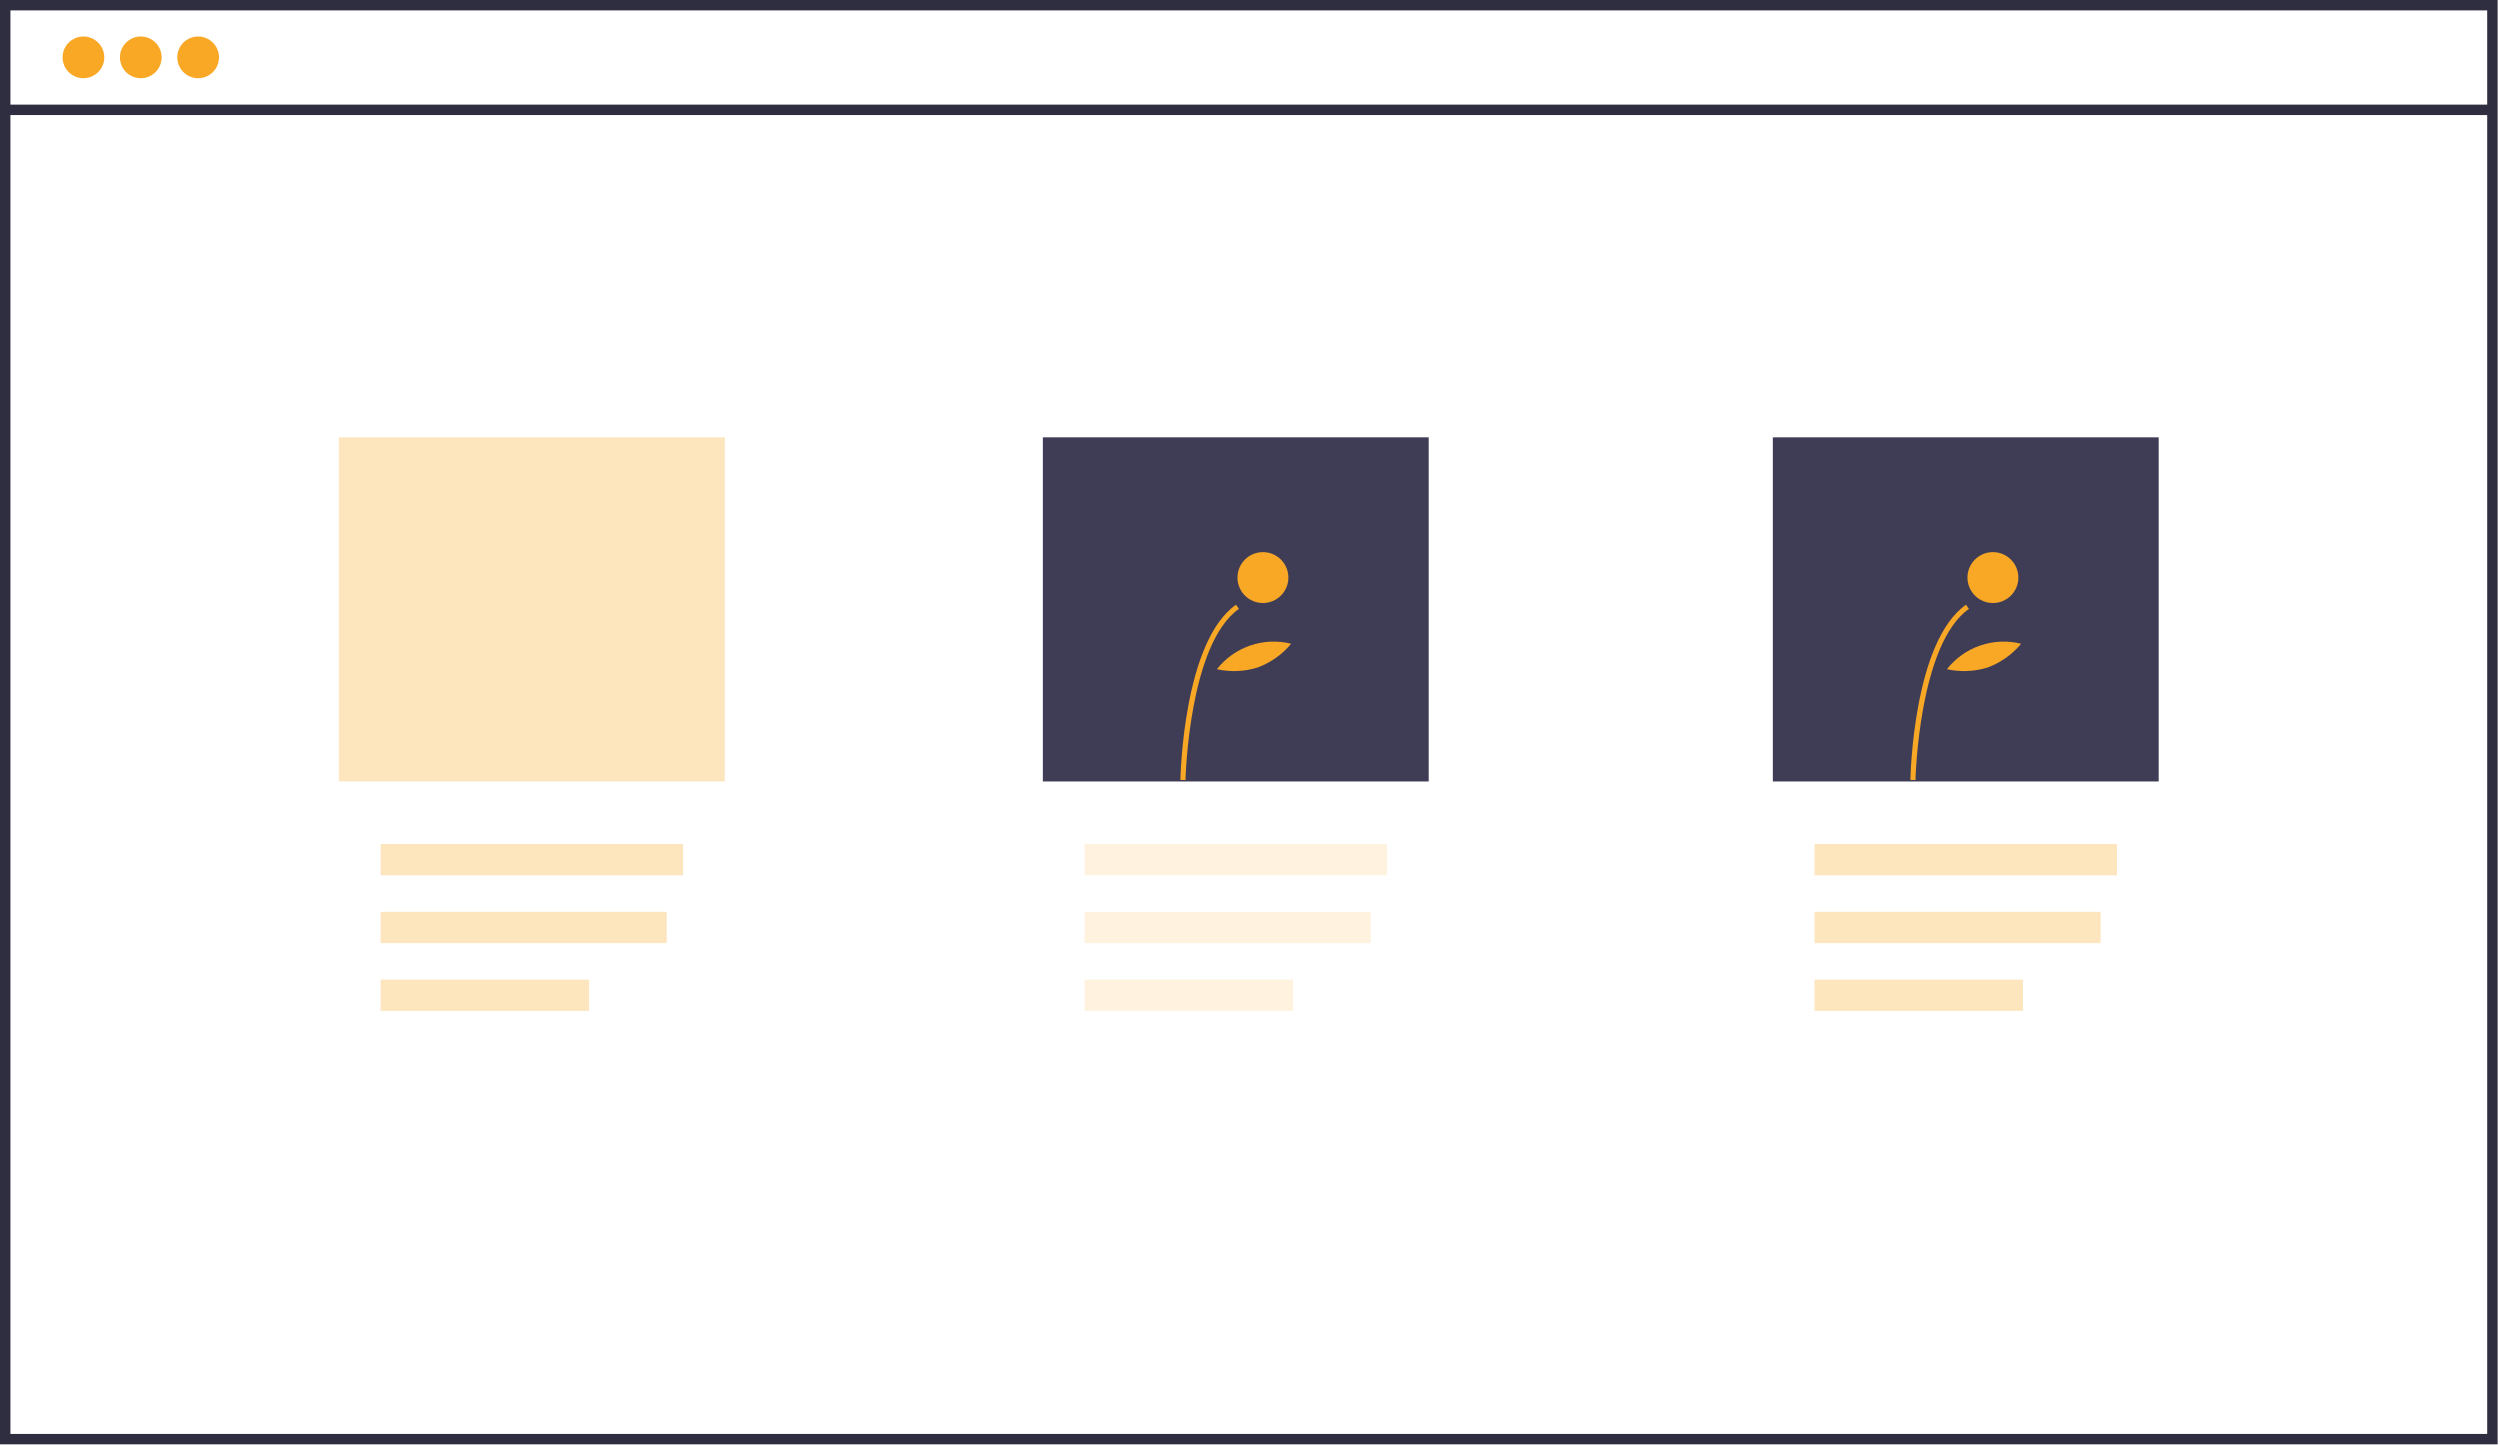 <svg width="462" height="267" viewBox="0 0 462 267" fill="none" xmlns="http://www.w3.org/2000/svg">
<path d="M15.417 14.454C17.546 14.454 19.272 12.728 19.272 10.6C19.272 8.471 17.546 6.745 15.417 6.745C13.289 6.745 11.563 8.471 11.563 10.6C11.563 12.728 13.289 14.454 15.417 14.454Z" fill="#F9A826"/>
<path d="M26.017 14.454C28.146 14.454 29.871 12.728 29.871 10.6C29.871 8.471 28.146 6.745 26.017 6.745C23.888 6.745 22.163 8.471 22.163 10.6C22.163 12.728 23.888 14.454 26.017 14.454Z" fill="#F9A826"/>
<path d="M36.617 14.454C38.745 14.454 40.471 12.728 40.471 10.6C40.471 8.471 38.745 6.745 36.617 6.745C34.488 6.745 32.762 8.471 32.762 10.6C32.762 12.728 34.488 14.454 36.617 14.454Z" fill="#F9A826"/>
<path opacity="0.3" d="M126.231 155.979H70.342V161.761H126.231V155.979Z" fill="#F9A826"/>
<path opacity="0.3" d="M123.21 168.506H70.342V174.287H123.21V168.506Z" fill="#F9A826"/>
<path opacity="0.3" d="M108.86 181.033H70.342V186.814H108.86V181.033Z" fill="#F9A826"/>
<g opacity="0.3">
<path opacity="0.3" d="M256.316 155.979H200.427V161.761H256.316V155.979Z" fill="#F9A826"/>
<path opacity="0.3" d="M253.295 168.506H200.427V174.287H253.295V168.506Z" fill="#F9A826"/>
<path opacity="0.3" d="M238.945 181.033H200.427V186.814H238.945V181.033Z" fill="#F9A826"/>
<path opacity="0.3" d="M256.316 155.979H200.427V161.761H256.316V155.979Z" fill="#F9A826"/>
<path opacity="0.3" d="M253.295 168.506H200.427V174.287H253.295V168.506Z" fill="#F9A826"/>
<path opacity="0.3" d="M238.945 181.033H200.427V186.814H238.945V181.033Z" fill="#F9A826"/>
</g>
<path opacity="0.3" d="M391.219 155.979H335.33V161.761H391.219V155.979Z" fill="#F9A826"/>
<path opacity="0.3" d="M388.198 168.506H335.33V174.287H388.198V168.506Z" fill="#F9A826"/>
<path opacity="0.3" d="M373.848 181.033H335.33V186.814H373.848V181.033Z" fill="#F9A826"/>
<path opacity="0.3" d="M133.939 80.819H62.633V144.416H133.939V80.819Z" fill="#F9A826"/>
<path d="M264.024 80.819H192.718V144.416H264.024V80.819Z" fill="#3F3D56"/>
<path d="M398.927 80.819H327.621V144.416H398.927V80.819Z" fill="#3F3D56"/>
<path d="M219.081 144.149L218.14 144.13C218.161 143.089 218.748 118.536 228.414 111.75L228.954 112.52C219.679 119.032 219.086 143.898 219.081 144.149Z" fill="#F9A826"/>
<path d="M233.388 111.439C235.986 111.439 238.092 109.333 238.092 106.736C238.092 104.138 235.986 102.032 233.388 102.032C230.79 102.032 228.684 104.138 228.684 106.736C228.684 109.333 230.79 111.439 233.388 111.439Z" fill="#F9A826"/>
<path d="M232.437 123.344C229.99 124.112 227.385 124.225 224.881 123.67C226.471 121.646 228.612 120.125 231.046 119.29C233.481 118.455 236.105 118.341 238.602 118.964C236.966 120.938 234.84 122.449 232.437 123.344Z" fill="#F9A826"/>
<path d="M353.984 144.149L353.043 144.13C353.063 143.089 353.651 118.536 363.317 111.75L363.857 112.52C354.582 119.032 353.989 143.898 353.984 144.149Z" fill="#F9A826"/>
<path d="M368.291 111.439C370.889 111.439 372.995 109.333 372.995 106.736C372.995 104.138 370.889 102.032 368.291 102.032C365.693 102.032 363.587 104.138 363.587 106.736C363.587 109.333 365.693 111.439 368.291 111.439Z" fill="#F9A826"/>
<path d="M367.34 123.344C364.893 124.112 362.288 124.225 359.784 123.67C361.374 121.646 363.515 120.125 365.949 119.29C368.384 118.455 371.008 118.341 373.505 118.964C371.869 120.938 369.743 122.449 367.34 123.344Z" fill="#F9A826"/>
<path d="M461.561 266.915H0V0H461.561V266.915ZM1.927 264.988H459.634V1.927H1.927V264.988Z" fill="#2F2E41"/>
<path d="M460.597 19.334H0.964V21.262H460.597V19.334Z" fill="#2F2E41"/>
</svg>
